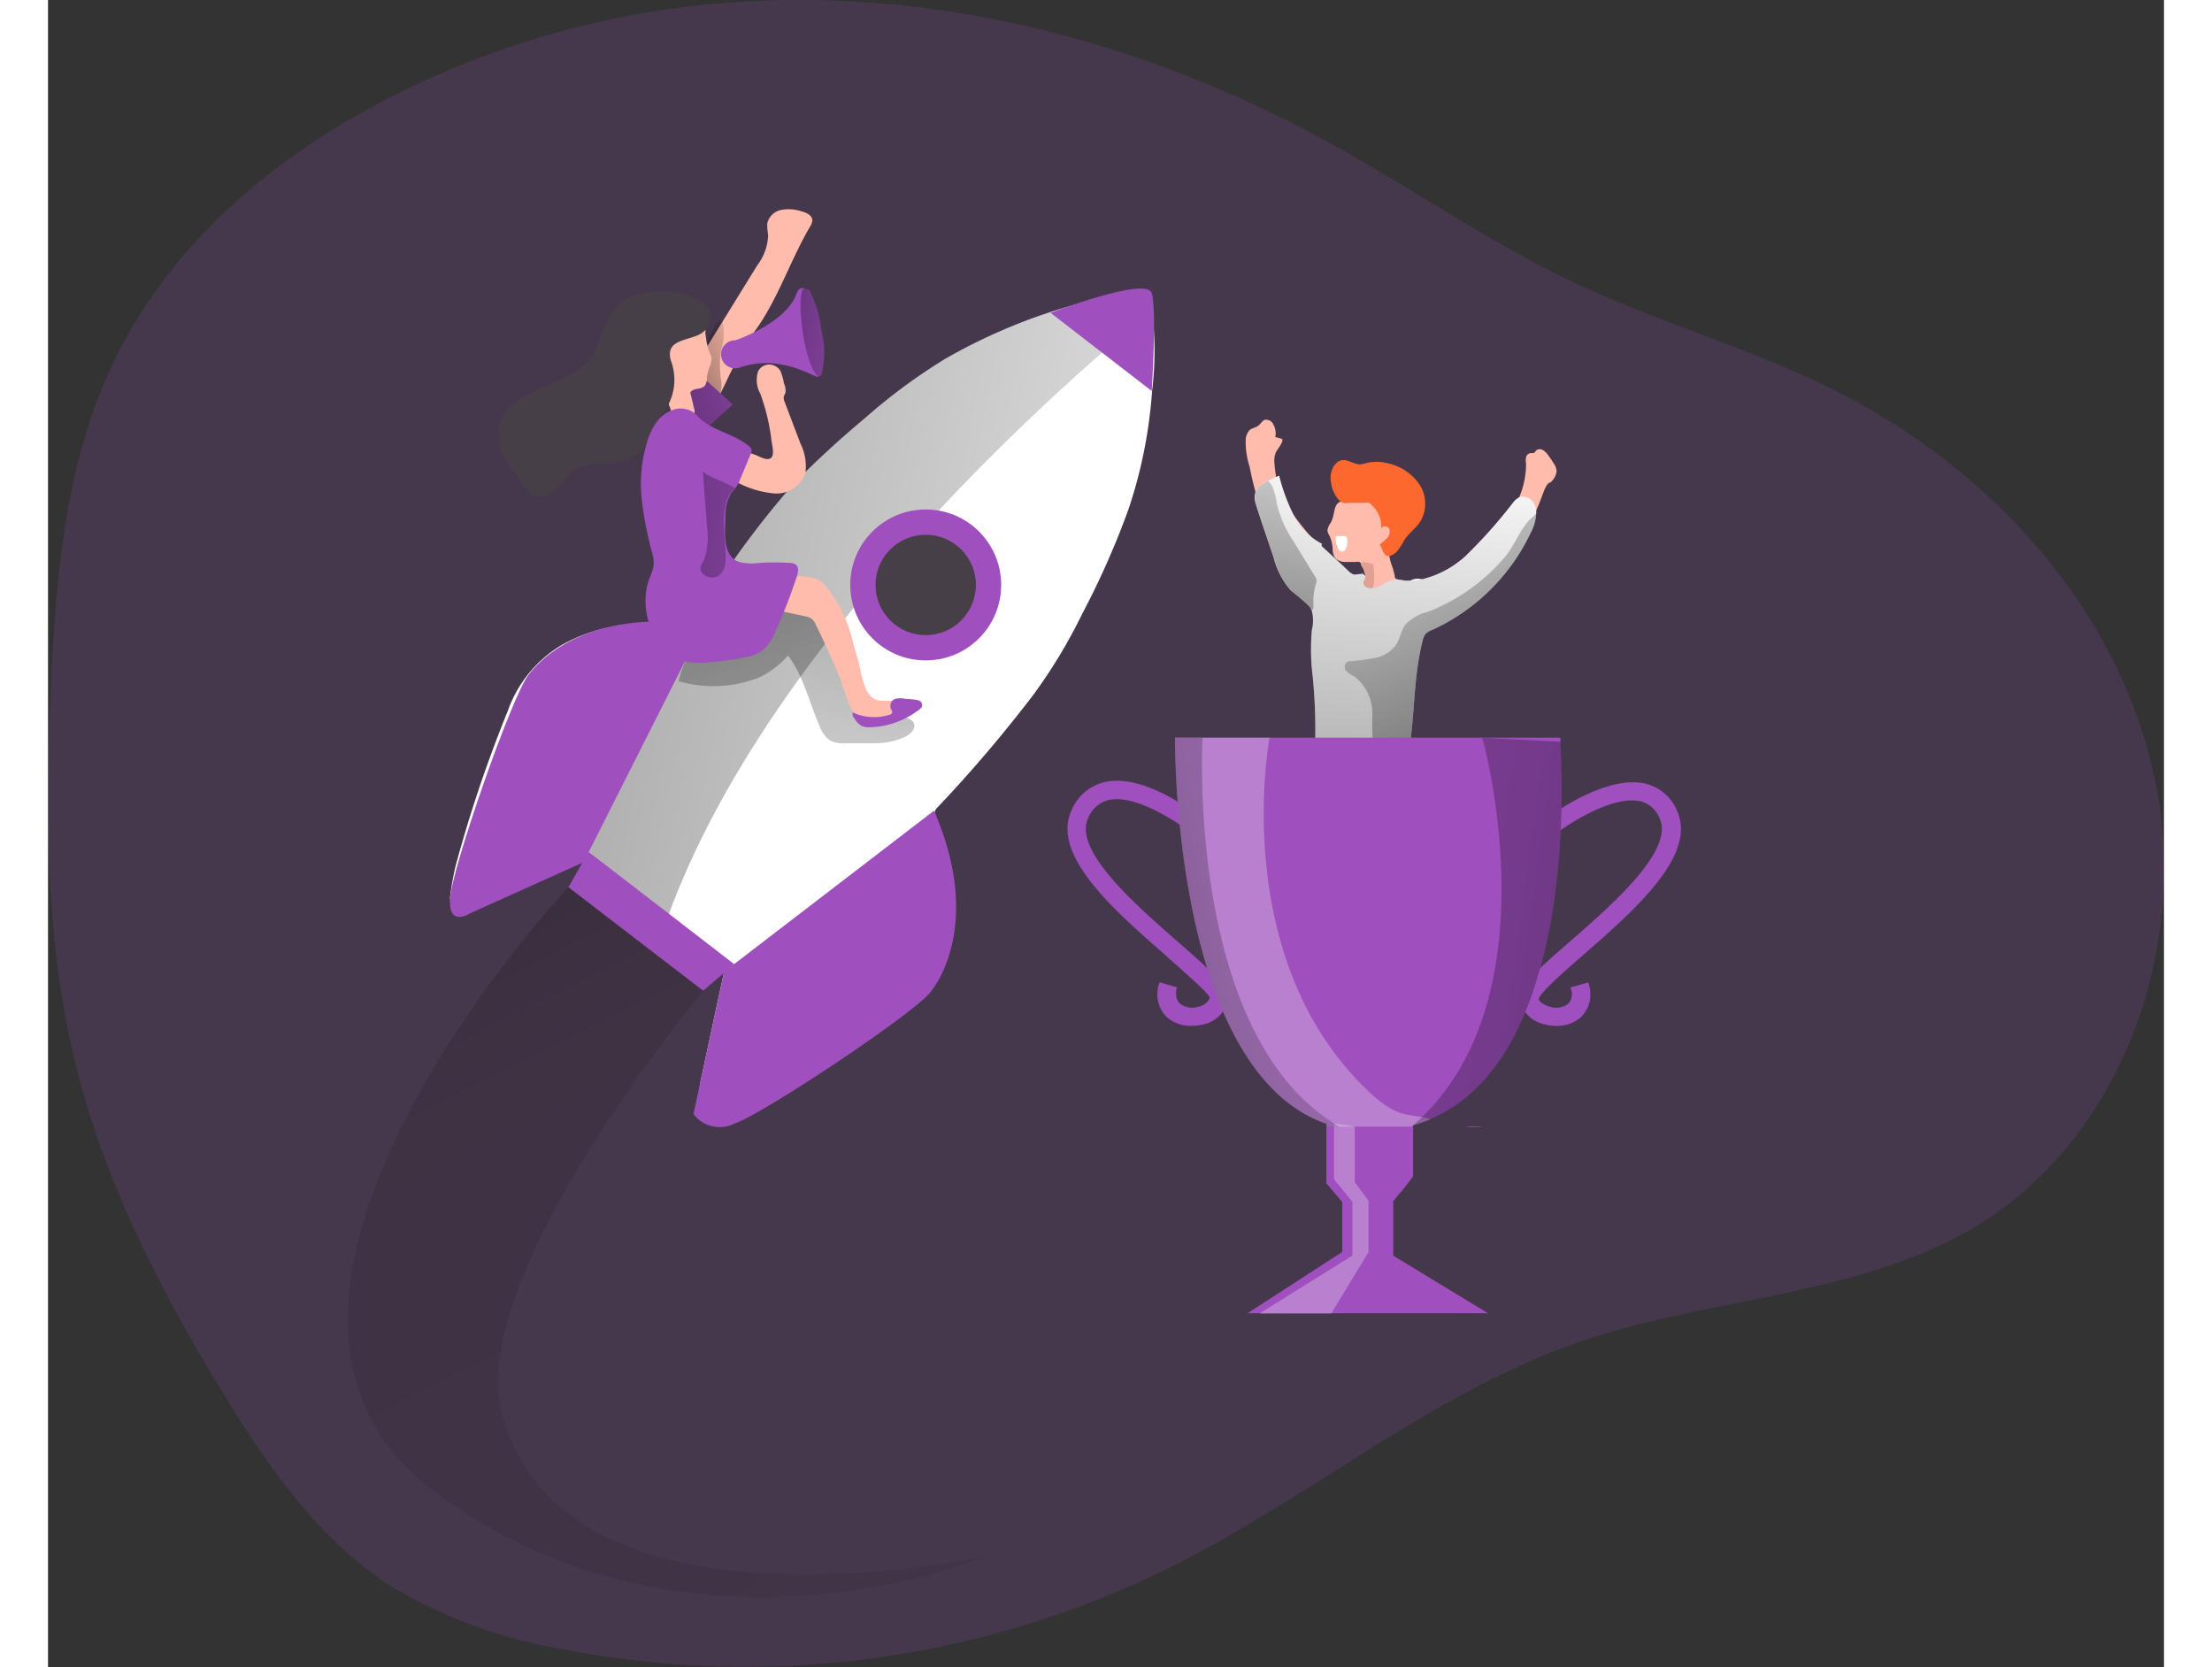 <svg id="Layer_1" data-name="Layer 1" xmlns="http://www.w3.org/2000/svg" xmlns:xlink="http://www.w3.org/1999/xlink" viewBox="0 0 165.72 130.57" width="406" height="306" class="illustration styles_illustrationTablet__1DWOa"><rect x="0" y="0" width="165.72" height="130.57" fill="#333333" stroke="none"/><defs><linearGradient id="linear-gradient" x1="112.39" y1="84.59" x2="115.37" y2="48.83" gradientUnits="userSpaceOnUse"><stop offset="0.01"></stop><stop offset="0.08" stop-opacity="0.69"></stop><stop offset="0.21" stop-opacity="0.32"></stop><stop offset="1" stop-opacity="0"></stop></linearGradient><linearGradient id="linear-gradient-2" x1="102.11" y1="70.71" x2="112.72" y2="37.22" xlink:href="#linear-gradient"></linearGradient><linearGradient id="linear-gradient-3" x1="-58.18" y1="334.05" x2="-85.23" y2="311.44" gradientTransform="translate(215.85 -254.06) rotate(5.04)" xlink:href="#linear-gradient"></linearGradient><linearGradient id="linear-gradient-4" x1="30.19" y1="52.82" x2="124.07" y2="71.49" gradientUnits="userSpaceOnUse"><stop offset="0.01"></stop><stop offset="0.13" stop-opacity="0.69"></stop><stop offset="0.25" stop-opacity="0.32"></stop><stop offset="1" stop-opacity="0"></stop></linearGradient><linearGradient id="linear-gradient-5" x1="70.48" y1="49.47" x2="64.78" y2="95.84" xlink:href="#linear-gradient-4"></linearGradient><linearGradient id="linear-gradient-6" x1="25.44" y1="64.52" x2="109.06" y2="231.77" xlink:href="#linear-gradient"></linearGradient><linearGradient id="linear-gradient-7" x1="70.72" y1="93.7" x2="136.2" y2="81.86" xlink:href="#linear-gradient-4"></linearGradient><linearGradient id="linear-gradient-8" x1="152.97" y1="92.09" x2="74.08" y2="81.05" xlink:href="#linear-gradient-4"></linearGradient><linearGradient id="linear-gradient-9" x1="362.8" y1="-151.94" x2="370" y2="-154.28" gradientTransform="translate(-274.08 254.53) rotate(-9.52)" xlink:href="#linear-gradient-4"></linearGradient><linearGradient id="linear-gradient-10" x1="360.02" y1="-149.42" x2="374.22" y2="-151.35" gradientTransform="translate(-283.46 239.87) rotate(-9.52)" xlink:href="#linear-gradient-4"></linearGradient><linearGradient id="linear-gradient-11" x1="356.46" y1="-142.2" x2="375.1" y2="-138.08" gradientTransform="translate(-274.08 254.53) rotate(-9.52)" xlink:href="#linear-gradient-4"></linearGradient><linearGradient id="linear-gradient-12" x1="369.53" y1="-155.48" x2="381.05" y2="-151.93" gradientTransform="translate(-274.08 254.53) rotate(-9.52)" xlink:href="#linear-gradient-4"></linearGradient></defs><title>14</title><path d="M33.54,23.71c-7.89,4.46-14.88,10.87-18.87,19S10,59.88,9.58,68.8c-.42,10-.37,20,2.08,29.7,2.27,8.93,6.54,17.23,11.33,25.1,3.52,5.78,7.49,11.54,13.17,15.23a38.4,38.4,0,0,0,13.57,5,75,75,0,0,0,47.77-6.54c11-5.52,20.56-13.75,32.17-17.66,10.19-3.43,21.63-3.44,30.81-9,11.44-7,16.68-21.94,13.88-35.05s-12.65-24-24.59-30.12C143,42,135.68,40,128.86,36.77s-13.05-7.65-19.7-11.24C85.4,12.68,57.48,10.17,33.54,23.71Z" transform="translate(-9.38 -14.66)" fill="#9f4fbe" opacity="0.18" style="isolation: isolate;"></path><path d="M115,60l1.33.56a2,2,0,0,1,1.17.87,2,2,0,0,1-.07,1.37c-.18.59-.39,1.18-.62,1.76-.3.77-.65,1.53-.88,2.32a16.81,16.81,0,0,0-.24,6.09c0,.66-.84,1-1.49,1.09a7.22,7.22,0,0,1-3.69-.19.79.79,0,0,1-.3-.16.68.68,0,0,1-.14-.49C110,72.13,110,71,109.85,70a8.85,8.85,0,0,0-.33-1.61,15.38,15.38,0,0,1-.26-1.56c-.09-.42-.22-.83-.29-1.25a2.37,2.37,0,0,1,.09-1.27c.18-.44.43-.85.65-1.27a12.57,12.57,0,0,0,.62-1.41,3.89,3.89,0,0,1,.43-1,2.53,2.53,0,0,1,1.95-.9A5.37,5.37,0,0,1,115,60Z" transform="translate(-9.38 -14.66)" fill="#ffbbab"></path><path d="M106.81,54.83a6.18,6.18,0,0,1-.91-1.57,8.67,8.67,0,0,1-.46-2.24,1.88,1.88,0,0,1,.06-.82c.13-.36.45-.63.55-1a.17.17,0,0,0,0-.12S106,49,105.92,49l-.42-.11a1.43,1.43,0,0,0-.16-1,.62.62,0,0,0-.58-.36c-.26,0-.39.33-.61.48s-.46.17-.65.32a1.2,1.2,0,0,0-.32.8,6.38,6.38,0,0,0,.32,2.12,19.34,19.34,0,0,0,.58,2.36,19.16,19.16,0,0,0,3.62,6.51c.62.73,3,3.61,3.94,2.87,1.33-1,.46-2.65-.46-3.44A26.38,26.38,0,0,1,106.81,54.83Z" transform="translate(-9.38 -14.66)" fill="#ffbbab"></path><path d="M112.4,59.52c-.45.69-.89,1.4-1.3,2.12a1,1,0,0,0-.18.75.74.74,0,0,0,.38.38,2.27,2.27,0,0,0,2.18-.18A7.49,7.49,0,0,0,115.13,61a3.38,3.38,0,0,1,.92-.85,1.17,1.17,0,0,1,1.2,0,.73.73,0,0,1,.17,1.08c0-.32-.39-.52-.7-.44a1.44,1.44,0,0,0-.71.63,10.59,10.59,0,0,0-.66,1.07,3.11,3.11,0,0,0-.35.87,2.84,2.84,0,0,0,.75,2.08,2.68,2.68,0,0,1,.44.74,2.59,2.59,0,0,1-.1,1.29,17.5,17.5,0,0,0-.27,5.36,1.12,1.12,0,0,1-.21,1,1,1,0,0,1-.68.21c-1.15,0-2.29-.26-3.45-.23a19.17,19.17,0,0,1-2.14.11.31.31,0,0,1-.33-.41,22.3,22.3,0,0,0,.15-6,13.78,13.78,0,0,1-.44-2.77,1.36,1.36,0,0,1,.11-.6,2.15,2.15,0,0,1,.35-.5,7.92,7.92,0,0,0,1.58-3.11" transform="translate(-9.38 -14.66)" fill="#fff"></path><path d="M115.31,68.77a1.08,1.08,0,0,1-.39.88,1.83,1.83,0,0,0-.24.13c-.15.14-.13.38-.16.58a3.06,3.06,0,0,1-.58,1,.89.89,0,0,0,0,1.09c.18.18.48.21.63.42s0,.89.31,1.1a.46.46,0,0,0,.57-.18,1.31,1.31,0,0,0,.17-.62q.35-3.37.64-6.77a.73.73,0,0,0-.19-.67c-.15-.21-.35-.61-.57-.72-.25.37-.06,1.17-.06,1.6C115.4,67.34,115.37,68.06,115.31,68.77Z" transform="translate(-9.38 -14.66)" fill="#020202" opacity="0.1"></path><path d="M109.83,55.62a1.26,1.26,0,0,0-.25.58,1.14,1.14,0,0,0,.16.42,2.83,2.83,0,0,1,.25,1,1.36,1.36,0,0,0,.19.74,1.14,1.14,0,0,0,.88.31h.74a.5.5,0,0,1,.27,0,.44.44,0,0,1,.19.19,5.3,5.3,0,0,1,.41,1.7.62.62,0,0,0,.13.27A.52.52,0,0,0,113,61a2.21,2.21,0,0,0,1.62,0,.62.62,0,0,0,.33-.24.68.68,0,0,0,0-.45,8.15,8.15,0,0,0-.26-1.19,4.32,4.32,0,0,1-.32-1.61c0-.49.27-.94.35-1.42a2.39,2.39,0,0,0-1.41-2.46,2.84,2.84,0,0,0-2.46.18c-.27.14-.49.21-.62.5S110.07,55.21,109.83,55.62Z" transform="translate(-9.38 -14.66)" fill="#ffbbab"></path><path d="M109.9,52.64a2.6,2.6,0,0,1-.07-.56c0-.64.37-1.37,1-1.39.45,0,.85.34,1.31.34a3.73,3.73,0,0,0,.56-.12,3.27,3.27,0,0,1,1.46,0,4.05,4.05,0,0,1,2.58,1.62,2.74,2.74,0,0,1,.1,3c-.33.5-.84.86-1.19,1.35a10.13,10.13,0,0,1-.55.89c-.18.21-.6.55-.9.4s-.32-.64-.53-.85a7.31,7.31,0,0,0,.59-.52.7.7,0,0,0,.16-.72c-.12-.24-.53-.29-.63,0a2.2,2.2,0,0,0-.7-1.82.9.9,0,0,0-.26-.22.91.91,0,0,0-.33,0c-.31,0-.61,0-.92,0-.53,0-.79.15-1.17-.3A2.42,2.42,0,0,1,109.9,52.64Z" transform="translate(-9.38 -14.66)" fill="#fc682d"></path><path d="M112.9,58.77a.32.32,0,0,1,.23.07.38.38,0,0,1,.08.24,7.39,7.39,0,0,1,0,1.33,1.07,1.07,0,0,1-.09.34.35.35,0,0,1-.29.18c-.13,0-.24-.11-.38-.14a.5.5,0,0,0-.42.1,1.87,1.87,0,0,0-.3.33A6.56,6.56,0,0,1,111,62a6.22,6.22,0,0,1,.8-1.71.81.81,0,0,1,.36-.35c.12,0,.27,0,.35-.13s0-.38-.09-.55-.32-.41-.18-.53S112.78,58.76,112.9,58.77Z" transform="translate(-9.38 -14.66)" fill="#e0a194"></path><path d="M122.54,56.41a11.24,11.24,0,0,0,1.1-1.19,6.84,6.84,0,0,0,1.5-4.25,1.25,1.25,0,0,1,0-.51.43.43,0,0,1,.35-.32.81.81,0,0,0,.22,0c.11,0,.16-.15.25-.23a.47.47,0,0,1,.5,0,1.38,1.38,0,0,1,.39.37c.16.22.32.45.46.68a1.19,1.19,0,0,1,.22.6,1.36,1.36,0,0,1-.49.89c-.31,0-.55.83-.63,1-.16.45-.34.9-.54,1.33a19,19,0,0,1-5.16,6.72c-.74.61-3.54,3-4.38,2.15-1.15-1.22,0-2.69,1-3.32A26,26,0,0,0,122.54,56.41Z" transform="translate(-9.38 -14.66)" fill="#ffbbab"></path><path d="M110.45,56.66a3.37,3.37,0,0,1,.55,0,.08.08,0,0,1,.07,0,.05.05,0,0,1,0,0,1.3,1.3,0,0,1,0,.87.67.67,0,0,1-.19.28.29.29,0,0,1-.32,0,.51.51,0,0,1-.16-.24,1.7,1.7,0,0,1-.17-.91.06.06,0,0,1,0,0l0,0a.78.78,0,0,1,.34,0" transform="translate(-9.38 -14.66)" fill="#fff"></path><path d="M109.27,57.34l-.09,0A.06.06,0,0,1,109.27,57.34Z" transform="translate(-9.38 -14.66)" fill="#9f4fbe"></path><path d="M125.93,54.89a3.6,3.6,0,0,1-.45,1.54A15.76,15.76,0,0,1,117.77,64a1.23,1.23,0,0,0-.51.32,1.26,1.26,0,0,0-.21.47c-.77,3-.6,6.06-1.15,9.06a1.18,1.18,0,0,1-.31.72,1.23,1.23,0,0,1-.91.21l-.65,0a44.76,44.76,0,0,1-4.61-.49,1.07,1.07,0,0,1-.71-.32,1.09,1.09,0,0,1-.1-.78,41,41,0,0,0-.25-6.17,17.68,17.68,0,0,1,0-3,3.12,3.12,0,0,0,0-1.52,1.42,1.42,0,0,0-.24-.4,15.5,15.5,0,0,0-1.38-1.17,6.28,6.28,0,0,1-1.38-2.63c-.46-1.38-.94-2.75-1.38-4.13-.33-1,.19-1.47.94-1.85.27-.14.57-.27.88-.41A15,15,0,0,0,106.94,55a5.1,5.1,0,0,0,2.24,2.26.06.06,0,0,0-.06.06.23.23,0,0,0,.1.19c.67.62,1.35,1.23,2,1.86a1.16,1.16,0,0,0,.45.29c.2,0,.89-.18.86.19a.13.13,0,0,1,0,.06c0,.13-.12.23-.14.36a.4.4,0,0,0,.23.38.81.81,0,0,0,.46.08,1.72,1.72,0,0,0,.51-.11c.27-.11.49-.3.75-.43a2.09,2.09,0,0,1,1.24-.07,5,5,0,0,0,1.34-.08,7.76,7.76,0,0,0,3.43-1.79,39.06,39.06,0,0,0,3.78-4.24,1.38,1.38,0,0,1,.49-.41.9.9,0,0,1,.94.24A1.34,1.34,0,0,1,125.93,54.89Z" transform="translate(-9.38 -14.66)" fill="#fff"></path><path d="M125.93,54.89a3.6,3.6,0,0,1-.45,1.54A15.76,15.76,0,0,1,117.77,64a1.23,1.23,0,0,0-.51.32,1.26,1.26,0,0,0-.21.47c-.77,3-.6,6.06-1.15,9.06a1.18,1.18,0,0,1-.31.72,1.23,1.23,0,0,1-.91.21l-.65,0a44.76,44.76,0,0,1-4.61-.49,1.07,1.07,0,0,1-.71-.32,1.09,1.09,0,0,1-.1-.78,41,41,0,0,0-.25-6.17,17.68,17.68,0,0,1,0-3,3.12,3.12,0,0,0,0-1.52,1.42,1.42,0,0,0-.24-.4,15.5,15.5,0,0,0-1.38-1.17,6.28,6.28,0,0,1-1.38-2.63c-.46-1.38-.94-2.75-1.38-4.13-.33-1,.19-1.47.94-1.85.27-.14.57-.27.88-.41A15,15,0,0,0,106.94,55a5.1,5.1,0,0,0,2.24,2.26.06.06,0,0,0-.06.06.23.23,0,0,0,.1.19c.67.62,1.35,1.23,2,1.86a1.16,1.16,0,0,0,.45.29c.2,0,.89-.18.86.19a.13.13,0,0,1,0,.06c0,.13-.12.23-.14.36a.4.4,0,0,0,.23.38.81.81,0,0,0,.46.08,1.72,1.72,0,0,0,.51-.11c.27-.11.49-.3.75-.43a2.09,2.09,0,0,1,1.24-.07,5,5,0,0,0,1.34-.08,7.76,7.76,0,0,0,3.43-1.79,39.06,39.06,0,0,0,3.78-4.24,1.38,1.38,0,0,1,.49-.41.9.9,0,0,1,.94.24A1.34,1.34,0,0,1,125.93,54.89Z" transform="translate(-9.38 -14.66)" fill="url(#linear-gradient)"></path><path d="M108.38,62.46c-.08-.12-.15-.25-.24-.36a15.5,15.5,0,0,0-1.38-1.17,6.28,6.28,0,0,1-1.38-2.63c-.46-1.38-.94-2.75-1.38-4.13-.33-1,.19-1.47.94-1.85a1.53,1.53,0,0,1,.36.51,6.45,6.45,0,0,1,.33,1.31A8.83,8.83,0,0,0,106.89,57c.59.94,1.15,1.9,1.74,2.84a.65.65,0,0,1,.08.17.55.55,0,0,1,0,.28,4.89,4.89,0,0,0-.22,1.14C108.44,61.67,108.57,62.33,108.38,62.46Z" transform="translate(-9.38 -14.66)" fill="url(#linear-gradient-2)"></path><path d="M125.93,54.89a3.6,3.6,0,0,1-.45,1.54A15.76,15.76,0,0,1,117.77,64a1.23,1.23,0,0,0-.51.32,1.26,1.26,0,0,0-.21.47c-.77,3-.6,6.06-1.15,9.06a1.18,1.18,0,0,1-.31.72,1.23,1.23,0,0,1-.91.21l-.65,0h0a1,1,0,0,1-.52-.19.86.86,0,0,1-.26-.52,22.86,22.86,0,0,1-.15-3.42,3.63,3.63,0,0,0-1.4-3,2.51,2.51,0,0,1-.63-.43.49.49,0,0,1,0-.68.6.6,0,0,1,.32-.1,15.6,15.6,0,0,0,1.94-.26,2.6,2.6,0,0,0,1.61-1c.33-.5.4-1.14.76-1.62a3.69,3.69,0,0,1,1.79-1,15,15,0,0,0,6.06-4.36c.72-.87,1.27-2.44,2.16-3.09A1.08,1.08,0,0,1,125.93,54.89Z" transform="translate(-9.38 -14.66)" fill="url(#linear-gradient-3)"></path><g id="lYf0vm"><path d="M75.45,93.56a87.51,87.51,0,0,1-13.1,7.82l-.65.08-.18,0A1.21,1.21,0,0,1,60.39,100a9.36,9.36,0,0,1,.19-1.08q.87-4.08,1.75-8.15a.46.46,0,0,0-.2-.54L51.66,82.1a.42.42,0,0,0-.51-.06c-.62.32-1.26.61-1.9.9C47,84,44.83,85,42.61,86A1.16,1.16,0,0,1,41,85.37l-.13-.3s0-.11,0-.16a23.88,23.88,0,0,1,.42-2.39A104.76,104.76,0,0,1,45.4,70.31a9.75,9.75,0,0,1,4.19-5.12,12.81,12.81,0,0,1,4.8-1.57,34.71,34.71,0,0,1,3.94-.34c.41,0,.83,0,1.25,0a.66.66,0,0,0,.44-.26c1-1.46,1.94-3,3-4.4a71.83,71.83,0,0,1,4.76-6.07,75.09,75.09,0,0,1,5.56-5.12,44.77,44.77,0,0,1,6.3-4.66,44,44,0,0,1,10.68-4.39c.72-.22,1.45-.41,2.18-.61L94,37.61l.27,0a1.85,1.85,0,0,1,1.54,1.26.59.59,0,0,1,0,.13,7.93,7.93,0,0,1,.14,1,25.78,25.78,0,0,1-.1,5.27A37.12,37.12,0,0,1,94,54.55a64.93,64.93,0,0,1-3.6,8.14,41.68,41.68,0,0,1-3.86,6.4A108.54,108.54,0,0,1,79,77.94a.56.56,0,0,0-.15.61c.18.78.35,1.56.49,2.34a18.14,18.14,0,0,1,.4,4.93A9.82,9.82,0,0,1,75.45,93.56Z" transform="translate(-9.38 -14.66)" fill="#fff"></path></g><path d="M58,86.26,51.7,81.35S54.41,73,58.33,63.28c.41,0,.83,0,1.25,0a.66.66,0,0,0,.44-.26c1-1.46,1.94-3,3-4.4a71.83,71.83,0,0,1,4.76-6.07,75.09,75.09,0,0,1,5.56-5.12,44.77,44.77,0,0,1,6.3-4.66,44,44,0,0,1,10.68-4.39c.72-.22,1.45-.41,2.18-.61L94,37.61l.27,0a1.85,1.85,0,0,1,1.54,1.26.59.59,0,0,1,0,.13C92.24,41.9,66.45,63.21,58,86.26Z" transform="translate(-9.38 -14.66)" fill="url(#linear-gradient-4)"></path><path d="M65.23,67.65A7.52,7.52,0,0,0,67.34,66c1.23,1.63,1.66,3.71,2.49,5.57a2.2,2.2,0,0,0,.86,1.12,2.43,2.43,0,0,0,1.14.18c.77,0,1.54,0,2.31,0a5.69,5.69,0,0,0,2.38-.51c.41-.2.81-.6.69-1s-.7-.58-1.17-.58a5.75,5.75,0,0,1-1.76-.16A3.08,3.08,0,0,1,72.67,69a12.9,12.9,0,0,1-.78-2.1,24.27,24.27,0,0,0-1.52-3.56A6.68,6.68,0,0,0,69,61.43a2.87,2.87,0,0,0-2.14-.8c-1.42.15-2.34,1.59-3.66,2.13a10.16,10.16,0,0,0-1.83.64,3.71,3.71,0,0,0-.94,1A10.8,10.8,0,0,0,58.76,68,9.65,9.65,0,0,0,65.23,67.65Z" transform="translate(-9.38 -14.66)" fill="url(#linear-gradient-5)"></path><path d="M67.36,59.79s2-.18,2.74.55A10.59,10.59,0,0,1,72.43,65c.18.66.4,1.3.55,2a6.61,6.61,0,0,0,.54,1.79,1.44,1.44,0,0,0,.77.69,2.68,2.68,0,0,0,.8.06,6.33,6.33,0,0,1,1,.07.39.39,0,0,1,.18.06.36.36,0,0,1,.07.17,1,1,0,0,1-.39.91,4.18,4.18,0,0,1-2.72.31c-1.1-.37-1.45-2.41-1.85-3.36-.58-1.39-1.2-2.75-1.86-4.1a1.27,1.27,0,0,0-.32-.47,1.37,1.37,0,0,0-.55-.21l-2.41-.52C66.47,61.53,67.11,60.65,67.36,59.79Z" transform="translate(-9.38 -14.66)" fill="#ffbbab"></path><circle cx="68.74" cy="45.81" r="5.91" fill="#9f4fbe"></circle><circle cx="68.74" cy="45.81" r="3.93" fill="#473f47"></circle><path d="M60.69,63.63,51.32,82.19l-8.89,4s-1.73,1.15-1.56-1.21S45.63,69.36,47,67.52,52.54,62.32,60.69,63.63Z" transform="translate(-9.38 -14.66)" fill="#9f4fbe"></path><path d="M78.77,78.15,62.33,90.77l-2.4,11.14a2.57,2.57,0,0,0,3.18.76c2.25-.75,13.88-8.5,15.33-10.25S82.07,85.71,78.77,78.15Z" transform="translate(-9.38 -14.66)" fill="#9f4fbe"></path><path d="M87.9,39.16l7.92,6.12s.41-6.34,0-7.67S87.9,39.16,87.9,39.16Z" transform="translate(-9.38 -14.66)" fill="#9f4fbe"></path><polygon points="42.33 66.7 40.76 69.49 51.31 77.59 53.74 75.51 42.33 66.7" fill="#9f4fbe"></polygon><path d="M50.14,84.14s-30.46,32.44-10.48,47.34,43.07,5.08,43.07,5.08-33,7.29-37.81-11.22c-2.81-10.83,15.77-33.09,15.77-33.09Z" transform="translate(-9.38 -14.66)" opacity="0.36" fill="url(#linear-gradient-6)"></path><path d="M114.74,113l7.42,4.51H103.32l7.42-4.8v-3.91l-1.24-1.47v-4.66c-12.14-4.2-11.85-30.24-11.85-30.24h30.18s0,.1,0,.31c.18,2.86,1.19,24.78-10.18,29.56a10.21,10.21,0,0,1-1.38.48v4l-1,1.29-.53.67Z" transform="translate(-9.38 -14.66)" fill="#9f4fbe"></path><path d="M98.93,95a2.79,2.79,0,0,1-2-.75,2.55,2.55,0,0,1-.49-2.66l1.38.4A1.21,1.21,0,0,0,98,93.24a1.61,1.61,0,0,0,1.52.25,1.17,1.17,0,0,0,.85-.68c-.12-.42-2-2-3.46-3.33-4-3.5-9-7.85-7.37-11.35a3.73,3.73,0,0,1,2.6-2.22c3.2-.74,7.44,2.7,7.62,2.85l-.91,1.11c-1.07-.88-4.31-3-6.39-2.56a2.33,2.33,0,0,0-1.62,1.43c-1.18,2.52,3.75,6.81,7,9.65,2.9,2.53,4.17,3.69,3.92,4.76a2.52,2.52,0,0,1-1.86,1.73A4,4,0,0,1,98.93,95Z" transform="translate(-9.38 -14.66)" fill="#9f4fbe"></path><path d="M127.49,95a3.45,3.45,0,0,1-.95-.13,2.52,2.52,0,0,1-1.87-1.73c-.25-1.07,1-2.23,3.92-4.76,3.26-2.84,8.19-7.13,7-9.65a2.19,2.19,0,0,0-1.52-1.32c-2.27-.5-6,2-7.21,3L126,79.29c.21-.16,5-4,8.44-3.27a3.57,3.57,0,0,1,2.51,2.11c1.64,3.5-3.36,7.85-7.37,11.35-1.49,1.3-3.34,2.91-3.46,3.43.08.25.49.48.85.58a1.56,1.56,0,0,0,1.51-.25,1.21,1.21,0,0,0,.13-1.24l1.39-.4a2.54,2.54,0,0,1-.5,2.66A2.78,2.78,0,0,1,127.49,95Z" transform="translate(-9.38 -14.66)" fill="#9f4fbe"></path><path d="M117.67,102.31a10.21,10.21,0,0,1-1.38.48v.1H109.5v-.22c-12.14-4.2-11.85-30.24-11.85-30.24h7.4s-3.28,17.25,7.75,27.7C115.15,102.37,116,101.81,117.67,102.31Z" transform="translate(-9.38 -14.66)" fill="#fff" opacity="0.28"></path><path d="M121.71,102.88a4.76,4.76,0,0,1-1.38,0Z" transform="translate(-9.38 -14.66)" fill="#9f4fbe"></path><polygon points="102.34 88.23 102.34 92.58 103.42 94.03 103.42 98.06 100.5 102.87 94.88 102.87 102.16 98.33 102.16 94.12 100.72 92.36 100.72 87.98 102.34 88.23" fill="#fff" opacity="0.28"></polygon><path d="M109.5,102.9v-.22c-12.14-4.2-11.85-30.24-11.85-30.24H99.8s-1.32,22.93,10.3,30.2l.4.26Z" transform="translate(-9.38 -14.66)" fill="url(#linear-gradient-7)"></path><path d="M116.29,102.79v4l-1,1.29C113.17,107.35,112.84,105.79,116.29,102.79Z" transform="translate(-9.38 -14.66)" fill="#9f4fbe"></path><path d="M117.67,102.31a10.21,10.21,0,0,1-1.38.48c11.24-9.75,5.42-30.35,5.42-30.35l6.14.31C128,75.61,129,97.53,117.67,102.31Z" transform="translate(-9.38 -14.66)" fill="url(#linear-gradient-8)"></path><path d="M61.76,46.06l.7-1.43a28.4,28.4,0,0,1,2.29-4.06c1.81-2.49,2.75-5.5,4.31-8.16a1,1,0,0,0,.18-.49c0-.39-.46-.61-.85-.71a3.19,3.19,0,0,0-1.59-.11,1.4,1.4,0,0,0-1.09,1.06,4.65,4.65,0,0,0,.07.91,4.13,4.13,0,0,1-.84,2.35L61,41.8a5.11,5.11,0,0,0-1,2.45A1.91,1.91,0,0,0,61.76,46.06Z" transform="translate(-9.38 -14.66)" fill="#ffbbab"></path><path d="M61.76,46.06a2.25,2.25,0,0,0,.33-1.65,7.52,7.52,0,0,1,0-2.27,4.29,4.29,0,0,0,.12-2.24s0-.07-.06-.09a.15.15,0,0,0-.16,0,1.16,1.16,0,0,0-.51.65c-.42,1-1.7,2.69-1.52,3.78A1.91,1.91,0,0,0,61.76,46.06Z" transform="translate(-9.38 -14.66)" fill="url(#linear-gradient-9)"></path><polygon points="49.11 32.05 51.17 29.44 53.62 31.68 51.31 33.76 49.11 32.05" fill="#9f4fbe"></polygon><polygon points="49.11 32.05 51.17 29.44 53.62 31.68 51.31 33.76 49.11 32.05" fill="url(#linear-gradient-10)"></polygon><path d="M63.76,49.93l.95.33c.33.11,1,.55,1.31.25s0-1.21,0-1.54a16.6,16.6,0,0,0-.85-3.47A2.2,2.2,0,0,1,65,43.72a1,1,0,0,1,.86-.51,1.06,1.06,0,0,1,.87.48,4.44,4.44,0,0,1,.29,1,1.33,1.33,0,0,1,.12.72,2.44,2.44,0,0,0-.14.34.83.83,0,0,0,.07.38l1.25,3.29a4,4,0,0,1,.38,2.27A2.39,2.39,0,0,1,66.2,53.3a7.63,7.63,0,0,1-3.35-1.16c-.11-.06-.24-.17-.2-.29a.3.3,0,0,1,.13-.12,2.24,2.24,0,0,0,.79-.77A1.18,1.18,0,0,0,63.76,49.93Z" transform="translate(-9.38 -14.66)" fill="#ffbbab"></path><path d="M60.94,44.58a.66.66,0,0,1-.19.36,1.14,1.14,0,0,1-.51.17,1,1,0,0,0-.51.21.28.28,0,0,0,0,.27L60,46.74A.39.39,0,0,1,60,47a.44.44,0,0,1-.25.21c-.4.19-.91.36-1.26.09a1.14,1.14,0,0,1-.35-.6,13.1,13.1,0,0,1-.92-4,2.89,2.89,0,0,1,.8-2.27,2.78,2.78,0,0,1,2-.61,1,1,0,0,1,.8.47c.11.2,0,.41.07.63a6.1,6.1,0,0,0,.17.95,3.81,3.81,0,0,0,.15.44,1.24,1.24,0,0,1,.14.38,1.63,1.63,0,0,1-.16.71,4,4,0,0,0-.21.84C61,44.38,61,44.48,60.94,44.58Z" transform="translate(-9.38 -14.66)" fill="#ffbbab"></path><path d="M61.25,39.69a1.57,1.57,0,0,1-.89,1.18c-1.08.51-2.62.44-2.21,2a4.24,4.24,0,0,1-.34,3.75c-.25.37-.56.69-.78,1.08-.36.6-.47,1.33-.86,1.91C55.39,50.76,53.81,51,52.43,51a3.8,3.8,0,0,0-1.54.29c-1.13.56-1.64,2.22-2.89,2.28S46.32,52,45.62,51.2a3.37,3.37,0,0,1-.69-3.74c1.29-2.64,5.5-2.48,7.09-5C53,41,53,39,54.7,38.06a6.37,6.37,0,0,1,5.91.28A1.28,1.28,0,0,1,61.25,39.69Z" transform="translate(-9.38 -14.66)" fill="#473f47"></path><path d="M63.1,58.45a1.23,1.23,0,0,0,.41.22,4.09,4.09,0,0,0,1.6.07,22.26,22.26,0,0,1,2.31,0,.9.9,0,0,1,.53.14c.26.22.18.63.07.95a42.62,42.62,0,0,1-1.67,4.28,3.58,3.58,0,0,1-1.1,1.56,3.34,3.34,0,0,1-1.3.47,22.08,22.08,0,0,1-2.81.39,5,5,0,0,1-2.71-.36,4.24,4.24,0,0,1-1.88-2.44,5.53,5.53,0,0,1-.27-3.09c.25-1.1.75-1.42.44-2.6a27.34,27.34,0,0,1-.86-4.47,11,11,0,0,1,.38-4.08A5.43,5.43,0,0,1,57,47.77a2.71,2.71,0,0,1,1.49-1.06,1.77,1.77,0,0,1,1.7.47c1.17,1.27,2.77,1.34,4.1,2.43a.43.43,0,0,1,.17.21.39.39,0,0,1,0,.28l-.87,2.09a3.23,3.23,0,0,1-.33.64c-.12.17-.27.31-.38.48A3.17,3.17,0,0,0,62.44,55C62.43,56,62.19,57.74,63.1,58.45Z" transform="translate(-9.38 -14.66)" fill="#9f4fbe"></path><path d="M61.83,59.79a1,1,0,0,1-1-.07c-.7-.52-.16-.88,0-1.42A5.65,5.65,0,0,0,61,56c-.11-1.49-.23-3-.34-4.48.06.37,1.82.89,2.51,1.36-.12.17-.27.31-.38.48-.78,1.14-.37,3.42-.35,4.71C62.49,58.69,62.41,59.47,61.83,59.79Z" transform="translate(-9.38 -14.66)" fill="url(#linear-gradient-11)"></path><path d="M69.94,40.55a6.89,6.89,0,0,1,0,3.48.5.5,0,0,1-.19.12.26.26,0,0,1-.17,0c-.45-.09-3-1.76-6-.71a1.1,1.1,0,1,1-.36-2.13S67.15,40,68,37.67c.11-.35.33-.48.58-.44a1,1,0,0,1,.43.2h0A8.8,8.8,0,0,1,69.94,40.55Z" transform="translate(-9.38 -14.66)" fill="#9f4fbe"></path><path d="M69.94,40.55a6.89,6.89,0,0,1,0,3.48.22.22,0,0,1-.15.12h0c-.4,0-1-1.5-1.28-3.35s-.26-3.3.07-3.57l.08,0c.11,0,.22.07.35.24h0A8.8,8.8,0,0,1,69.94,40.55Z" transform="translate(-9.38 -14.66)" fill="url(#linear-gradient-12)"></path><path d="M75.77,69.38a.58.58,0,0,0-.41.65c0,.16.19.32.12.47a.31.31,0,0,1-.23.15,4,4,0,0,1-2.84-.19.46.46,0,0,0,.12.45,1.57,1.57,0,0,0,.59.61,1.5,1.5,0,0,0,.52.1,6.63,6.63,0,0,0,3.87-1.31,1.12,1.12,0,0,0,.28-.25.34.34,0,0,0,0-.36c-.06-.15-.24-.2-.4-.23a8,8,0,0,0-.84-.08A1.94,1.94,0,0,0,75.77,69.38Z" transform="translate(-9.38 -14.66)" fill="#9f4fbe"></path></svg>